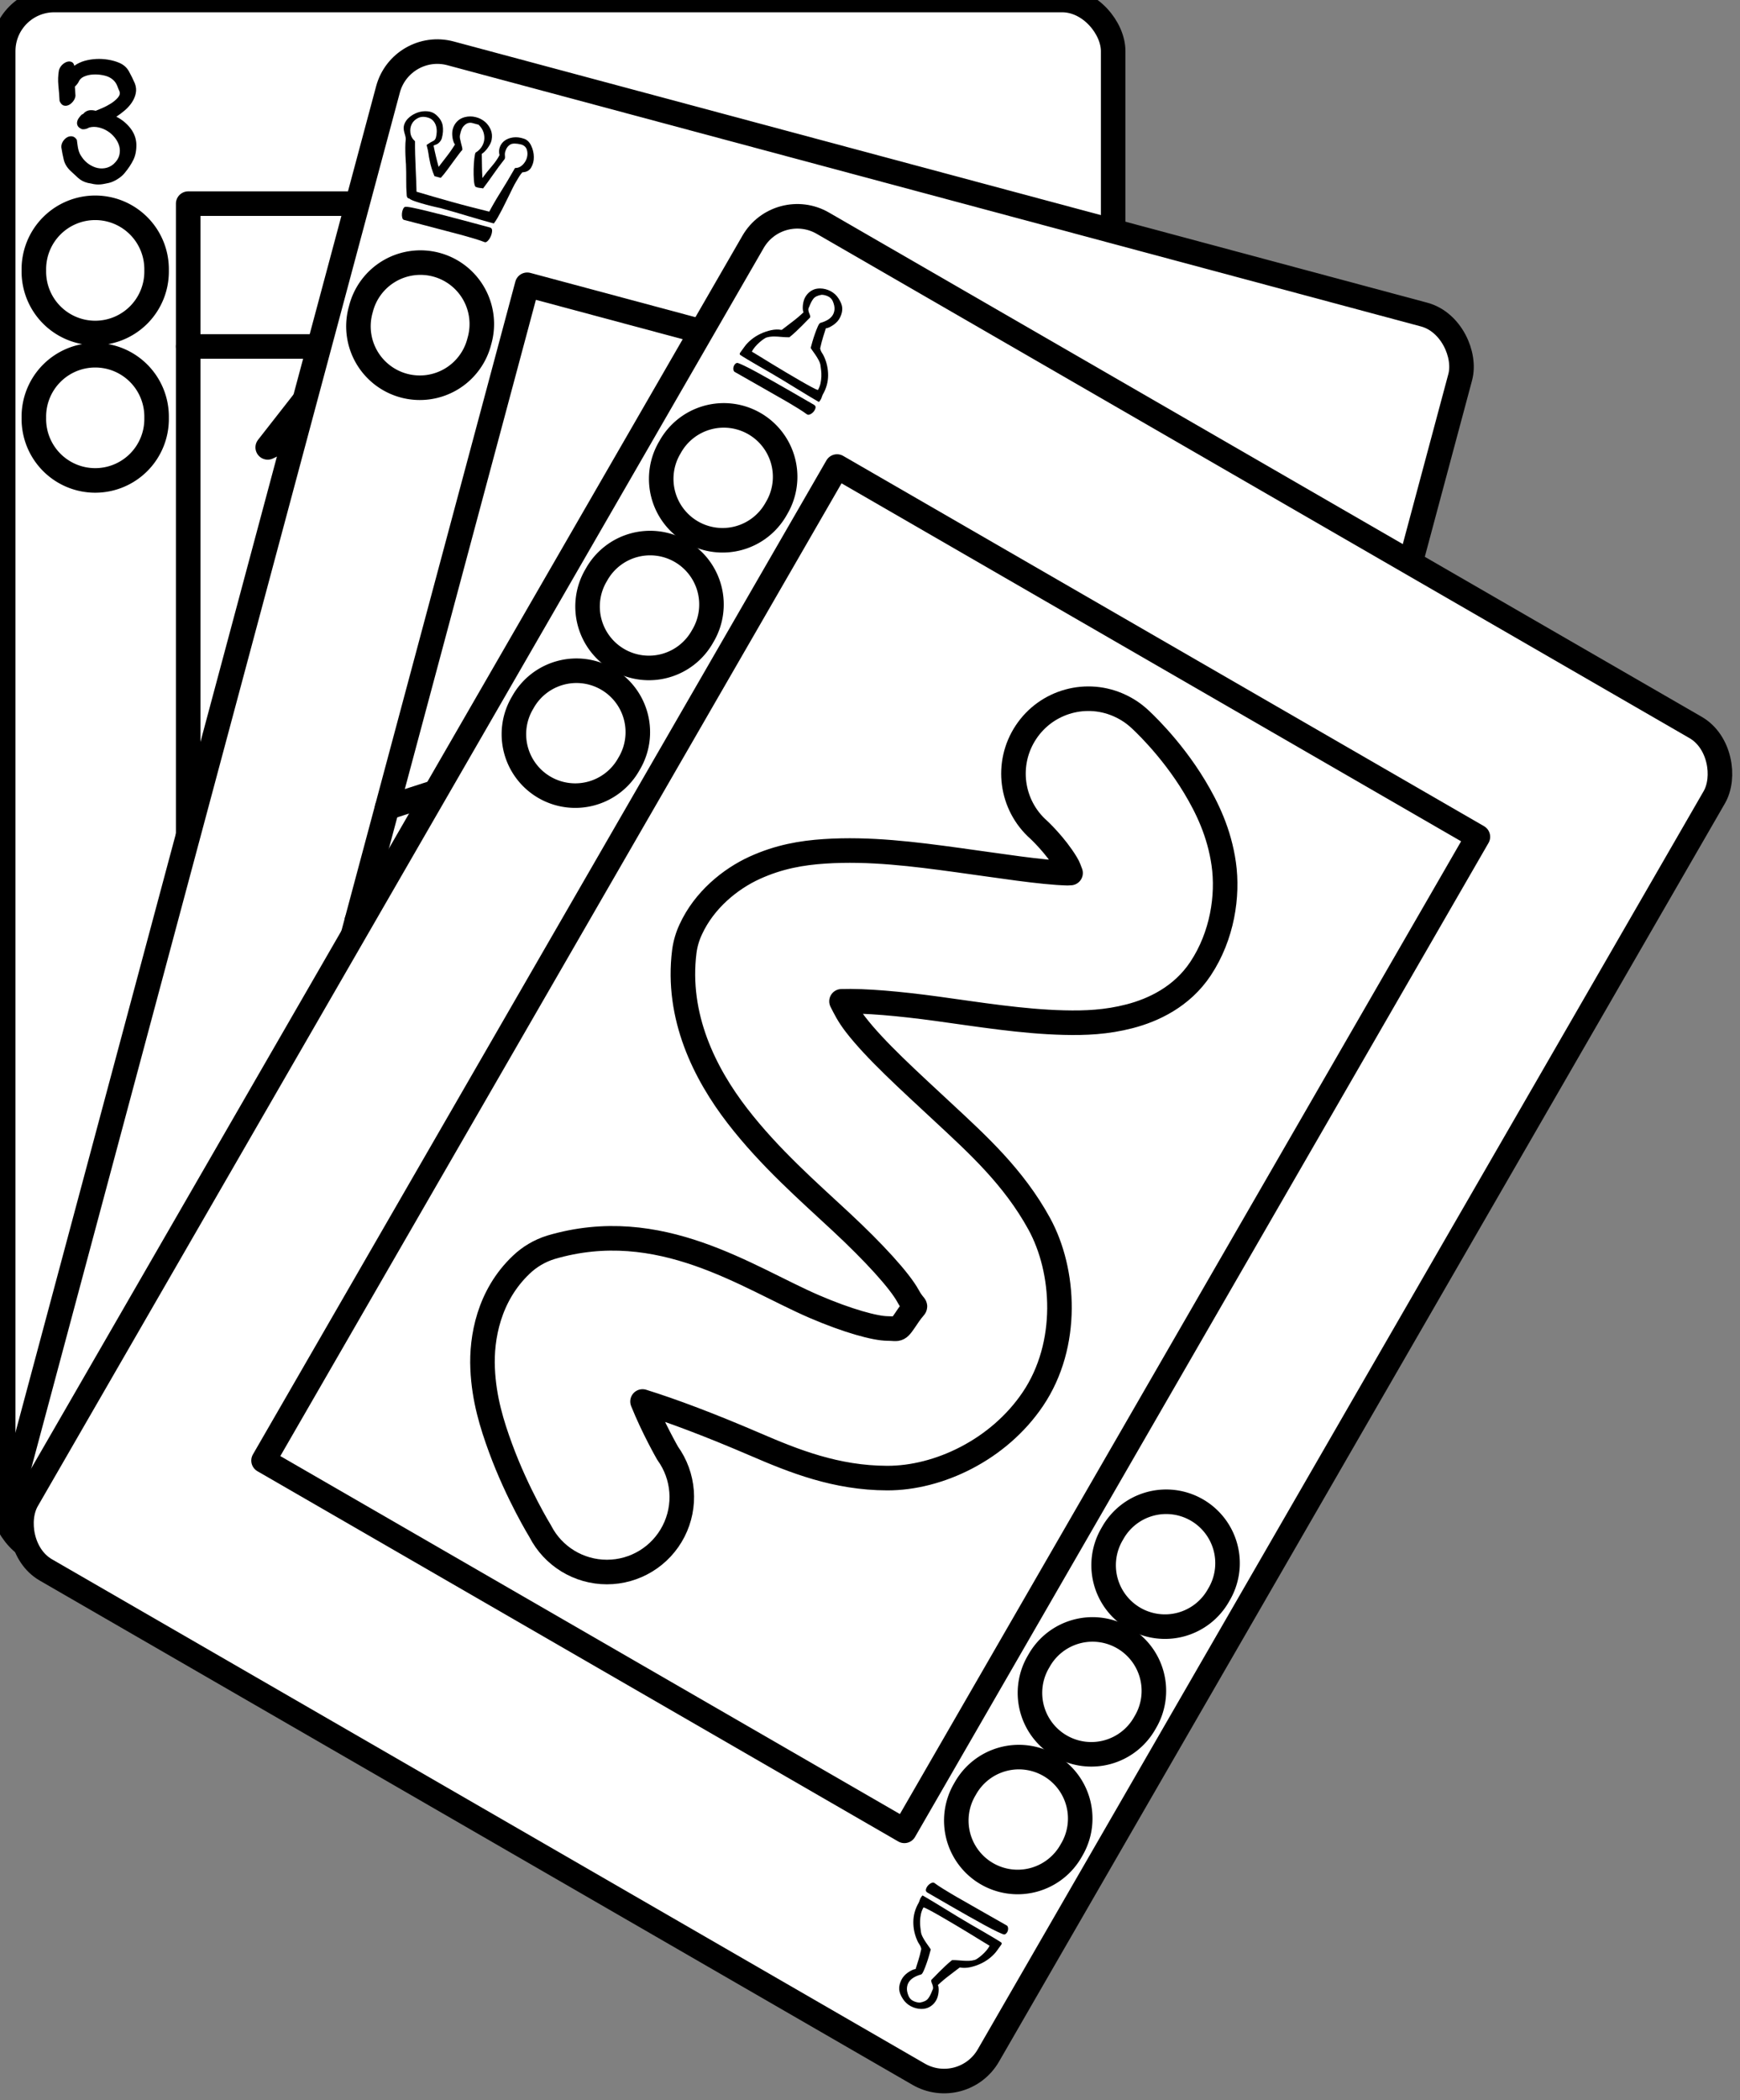 <?xml version="1.0" encoding="utf-8"?>
<svg viewBox="389.312 25.655 70.868 85.468" width="70.868" height="85.468" xmlns="http://www.w3.org/2000/svg">
  <rect x="389.312" y="25.655" width="70.868" height="85.468" fill="#808080" stroke="none"/>
  <g id="g3687" transform="matrix(1, 0, 0, 1, 174.554, -189.802)">
    <g transform="translate(-120,-120)" id="g3613">
      <rect ry="2.08" y="335.457" x="334.888" height="63.291" width="45.208" id="rect3615" style="fill:#ffffff;fill-opacity:1;fill-rule:nonzero;stroke:#000000;stroke-width:1;stroke-linecap:round;stroke-linejoin:round;stroke-miterlimit:4;stroke-dasharray:none;stroke-opacity:1" rx="2.08"/>
      <rect transform="scale(-1,-1)" style="fill:#ffffff;fill-opacity:0;fill-rule:nonzero;stroke:#000000;stroke-width:1;stroke-linecap:round;stroke-linejoin:round;stroke-miterlimit:4;stroke-dasharray:none;stroke-opacity:1" id="rect3617" width="30.139" height="46.715" x="-372.562" y="-390.46"/>
      <path style="fill:#ffffff;fill-opacity:0.331;stroke:#000000;stroke-width:1.071;stroke-linecap:round;stroke-linejoin:round;stroke-miterlimit:4;stroke-dasharray:none;stroke-opacity:1" id="path3619" d="M 36.875,453.88 A 2.679,2.679 0 1 1 31.518,453.88 A 2.679,2.679 0 1 1 36.875,453.88 z" transform="matrix(0.933,0,0,0.933,306.731,-71.008)"/>
      <path transform="matrix(0.933,0,0,0.933,306.731,-77.008)" d="M 36.875,453.88 A 2.679,2.679 0 1 1 31.518,453.88 A 2.679,2.679 0 1 1 36.875,453.88 z" id="path3621" style="fill:#ffffff;fill-opacity:0.331;stroke:#000000;stroke-width:1.071;stroke-linecap:round;stroke-linejoin:round;stroke-miterlimit:4;stroke-dasharray:none;stroke-opacity:1"/>
      <path d="M 342.423,372.415 L 348.162,367.951 L 348.162,381.165 L 351.823,376.254 C 351.823,376.254 349.915,384.418 352.18,385.094 C 354.445,385.769 356.198,379.469 356.198,379.469 L 359.859,384.022 C 361.446,381.726 363.361,380.306 365.662,379.915 C 366.096,382.124 365.866,384.664 368.073,385.986 L 372.562,383.576 M 372.562,351.165 L 367.626,355.719 C 368.052,352.917 368.372,350.24 367.626,348.844 C 366.023,350.368 364.361,351.363 362.984,354.915 C 362.777,349.854 358.238,346.84 356.466,354.736 C 354.663,353.191 353.242,351.188 352.626,348.219 C 352.227,350.459 352.079,352.826 352.626,355.54 C 350.754,355.813 349.013,356.869 347.379,358.57 C 348.236,356.114 349.242,353.905 350.808,352.63 C 349.61,351.251 347.531,352.807 345.662,353.665 L 348.876,349.558 L 342.423,349.558" style="fill:none;fill-rule:evenodd;stroke:#000000;stroke-width:1px;stroke-linecap:round;stroke-linejoin:round;stroke-opacity:1" id="path3623"/>
      <path transform="matrix(-0.933,0,0,-0.933,408.254,805.213)" d="M 36.875,453.88 A 2.679,2.679 0 1 1 31.518,453.88 A 2.679,2.679 0 1 1 36.875,453.88 z" id="path3625" style="fill:#ffffff;fill-opacity:0.331;stroke:#000000;stroke-width:1.071;stroke-linecap:round;stroke-linejoin:round;stroke-miterlimit:4;stroke-dasharray:none;stroke-opacity:1"/>
      <path style="fill:#ffffff;fill-opacity:0.331;stroke:#000000;stroke-width:1.071;stroke-linecap:round;stroke-linejoin:round;stroke-miterlimit:4;stroke-dasharray:none;stroke-opacity:1" id="path3627" d="M 36.875,453.88 A 2.679,2.679 0 1 1 31.518,453.88 A 2.679,2.679 0 1 1 36.875,453.88 z" transform="matrix(-0.933,0,0,-0.933,408.254,811.213)"/>
      <path style="font-size:8px;font-style:normal;font-variant:normal;font-weight:normal;font-stretch:normal;text-align:center;line-height:100%;writing-mode:lr-tb;text-anchor:middle;fill:#000000;fill-opacity:1;stroke:none;stroke-width:1px;stroke-linecap:butt;stroke-linejoin:miter;stroke-opacity:1;font-family:Fortune Widgets;-inkscape-font-specification:Fortune Widgets" d="M 337.16,338.31 C 337.187,338.225 337.231,338.153 337.292,338.094 C 337.354,338.035 337.418,337.995 337.484,337.974 C 337.551,337.953 337.614,337.954 337.672,337.978 C 337.731,338.002 337.768,338.054 337.784,338.134 C 337.912,338.043 338.052,337.977 338.204,337.934 C 338.356,337.891 338.514,337.866 338.676,337.858 C 338.839,337.85 339.002,337.859 339.164,337.886 C 339.327,337.913 339.478,337.955 339.616,338.014 C 339.792,338.089 339.924,338.206 340.012,338.366 C 340.1,338.526 340.179,338.686 340.248,338.846 C 340.302,338.985 340.315,339.119 340.288,339.25 C 340.262,339.381 340.21,339.505 340.132,339.622 C 340.055,339.739 339.959,339.847 339.844,339.946 C 339.729,340.045 339.613,340.131 339.496,340.206 C 339.725,340.323 339.916,340.479 340.068,340.674 C 340.22,340.869 340.302,341.086 340.312,341.326 C 340.317,341.571 340.277,341.782 340.192,341.958 C 340.107,342.134 339.987,342.315 339.832,342.502 C 339.758,342.593 339.66,342.675 339.54,342.75 C 339.42,342.825 339.304,342.875 339.192,342.902 C 339.096,342.923 339.016,342.939 338.952,342.95 C 338.888,342.961 338.824,342.966 338.76,342.966 C 338.702,342.966 338.64,342.961 338.576,342.95 C 338.512,342.939 338.432,342.923 338.336,342.902 C 338.182,342.865 338.051,342.798 337.944,342.702 C 337.838,342.606 337.731,342.507 337.624,342.406 C 337.486,342.273 337.396,342.125 337.356,341.962 C 337.316,341.799 337.283,341.63 337.256,341.454 C 337.251,341.374 337.271,341.297 337.316,341.222 C 337.362,341.147 337.418,341.09 337.484,341.05 C 337.551,341.01 337.622,340.995 337.696,341.006 C 337.771,341.017 337.835,341.065 337.888,341.15 C 337.899,341.23 337.908,341.301 337.916,341.362 C 337.924,341.423 337.935,341.482 337.948,341.538 C 337.962,341.594 337.98,341.649 338.004,341.702 C 338.028,341.755 338.064,341.814 338.112,341.878 C 338.176,341.969 338.254,342.047 338.344,342.114 C 338.435,342.181 338.534,342.233 338.64,342.27 C 338.768,342.313 338.898,342.323 339.028,342.302 C 339.159,342.281 339.278,342.225 339.384,342.134 C 339.507,342.022 339.584,341.903 339.616,341.778 C 339.648,341.653 339.648,341.53 339.616,341.41 C 339.584,341.29 339.526,341.175 339.44,341.066 C 339.355,340.957 339.255,340.866 339.14,340.794 C 339.026,340.722 338.903,340.671 338.772,340.642 C 338.642,340.613 338.515,340.614 338.392,340.646 C 338.301,340.699 338.213,340.723 338.128,340.718 C 338.117,340.718 338.109,340.717 338.104,340.714 C 338.099,340.711 338.094,340.71 338.088,340.71 C 338.013,340.678 337.961,340.639 337.932,340.594 C 337.903,340.549 337.891,340.498 337.896,340.442 C 337.902,340.386 337.922,340.331 337.956,340.278 C 337.991,340.225 338.032,340.174 338.08,340.126 C 338.091,340.121 338.102,340.115 338.112,340.11 C 338.123,340.105 338.134,340.099 338.144,340.094 L 338.216,340.022 C 338.285,339.974 338.356,339.947 338.428,339.942 C 338.5,339.937 338.576,339.945 338.656,339.966 C 338.709,339.945 338.796,339.909 338.916,339.858 C 339.036,339.807 339.154,339.746 339.268,339.674 C 339.383,339.602 339.479,339.522 339.556,339.434 C 339.633,339.346 339.656,339.259 339.624,339.174 C 339.592,339.105 339.567,339.043 339.548,338.99 C 339.53,338.937 339.507,338.889 339.48,338.846 C 339.454,338.803 339.422,338.763 339.384,338.726 C 339.347,338.689 339.296,338.651 339.232,338.614 C 339.158,338.571 339.056,338.538 338.928,338.514 C 338.8,338.49 338.671,338.482 338.54,338.49 C 338.41,338.498 338.29,338.526 338.18,338.574 C 338.071,338.622 337.998,338.694 337.96,338.79 C 337.923,338.859 337.872,338.923 337.808,338.982 C 337.814,339.046 337.818,339.11 337.82,339.174 C 337.823,339.238 337.827,339.299 337.832,339.358 C 337.822,339.438 337.79,339.513 337.736,339.582 C 337.683,339.651 337.622,339.702 337.552,339.734 C 337.483,339.766 337.415,339.771 337.348,339.75 C 337.282,339.729 337.227,339.667 337.184,339.566 C 337.174,339.363 337.158,339.154 337.136,338.938 C 337.115,338.722 337.123,338.513 337.16,338.31 L 337.16,338.31 z" id="text3629"/>
      <path transform="scale(-1,-1)" style="font-size:8px;font-style:normal;font-variant:normal;font-weight:normal;font-stretch:normal;text-align:center;line-height:100%;writing-mode:lr-tb;text-anchor:middle;fill:#000000;fill-opacity:1;stroke:none;stroke-width:1px;stroke-linecap:butt;stroke-linejoin:miter;stroke-opacity:1;font-family:Fortune Widgets;-inkscape-font-specification:Fortune Widgets" d="M -377.825,-395.895 C -377.798,-395.98 -377.754,-396.052 -377.693,-396.111 C -377.631,-396.169 -377.567,-396.209 -377.501,-396.231 C -377.434,-396.252 -377.371,-396.251 -377.313,-396.227 C -377.254,-396.203 -377.217,-396.151 -377.201,-396.071 C -377.073,-396.162 -376.933,-396.228 -376.781,-396.271 C -376.629,-396.313 -376.471,-396.339 -376.309,-396.347 C -376.146,-396.355 -375.983,-396.346 -375.821,-396.319 C -375.658,-396.292 -375.507,-396.25 -375.369,-396.191 C -375.193,-396.116 -375.061,-395.999 -374.973,-395.839 C -374.885,-395.679 -374.806,-395.519 -374.737,-395.359 C -374.683,-395.22 -374.67,-395.086 -374.697,-394.955 C -374.723,-394.824 -374.775,-394.7 -374.853,-394.583 C -374.93,-394.466 -375.026,-394.358 -375.141,-394.259 C -375.255,-394.16 -375.371,-394.074 -375.489,-393.999 C -375.26,-393.882 -375.069,-393.726 -374.917,-393.531 C -374.765,-393.336 -374.683,-393.119 -374.673,-392.879 C -374.667,-392.634 -374.707,-392.423 -374.793,-392.247 C -374.878,-392.071 -374.998,-391.89 -375.153,-391.703 C -375.227,-391.612 -375.325,-391.53 -375.445,-391.455 C -375.565,-391.38 -375.681,-391.33 -375.793,-391.303 C -375.889,-391.281 -375.969,-391.266 -376.033,-391.255 C -376.097,-391.244 -376.161,-391.239 -376.225,-391.239 C -376.283,-391.239 -376.345,-391.244 -376.409,-391.255 C -376.473,-391.266 -376.553,-391.281 -376.649,-391.303 C -376.803,-391.34 -376.934,-391.407 -377.041,-391.503 C -377.147,-391.599 -377.254,-391.698 -377.361,-391.799 C -377.499,-391.932 -377.589,-392.08 -377.629,-392.243 C -377.669,-392.406 -377.702,-392.575 -377.729,-392.751 C -377.734,-392.831 -377.714,-392.908 -377.669,-392.983 C -377.623,-393.058 -377.567,-393.115 -377.501,-393.155 C -377.434,-393.195 -377.363,-393.21 -377.289,-393.199 C -377.214,-393.188 -377.15,-393.14 -377.097,-393.055 C -377.086,-392.975 -377.077,-392.904 -377.069,-392.843 C -377.061,-392.781 -377.05,-392.723 -377.037,-392.667 C -377.023,-392.611 -377.005,-392.556 -376.981,-392.503 C -376.957,-392.45 -376.921,-392.391 -376.873,-392.327 C -376.809,-392.236 -376.731,-392.158 -376.641,-392.091 C -376.55,-392.024 -376.451,-391.972 -376.345,-391.935 C -376.217,-391.892 -376.087,-391.882 -375.957,-391.903 C -375.826,-391.924 -375.707,-391.98 -375.601,-392.071 C -375.478,-392.183 -375.401,-392.302 -375.369,-392.427 C -375.337,-392.552 -375.337,-392.675 -375.369,-392.795 C -375.401,-392.915 -375.459,-393.03 -375.545,-393.139 C -375.63,-393.248 -375.73,-393.339 -375.845,-393.411 C -375.959,-393.483 -376.082,-393.534 -376.213,-393.563 C -376.343,-393.592 -376.47,-393.591 -376.593,-393.559 C -376.683,-393.506 -376.771,-393.482 -376.857,-393.487 C -376.867,-393.487 -376.876,-393.488 -376.881,-393.491 C -376.886,-393.494 -376.891,-393.495 -376.897,-393.495 C -376.971,-393.527 -377.024,-393.565 -377.053,-393.611 C -377.082,-393.656 -377.094,-393.707 -377.089,-393.763 C -377.083,-393.819 -377.063,-393.873 -377.029,-393.927 C -376.994,-393.98 -376.953,-394.031 -376.905,-394.079 C -376.894,-394.084 -376.883,-394.09 -376.873,-394.095 C -376.862,-394.1 -376.851,-394.106 -376.841,-394.111 L -376.769,-394.183 C -376.7,-394.231 -376.629,-394.258 -376.557,-394.263 C -376.485,-394.268 -376.409,-394.26 -376.329,-394.239 C -376.275,-394.26 -376.189,-394.296 -376.069,-394.347 C -375.949,-394.398 -375.831,-394.459 -375.717,-394.531 C -375.602,-394.603 -375.506,-394.683 -375.429,-394.771 C -375.351,-394.859 -375.329,-394.946 -375.361,-395.031 C -375.393,-395.1 -375.418,-395.162 -375.437,-395.215 C -375.455,-395.268 -375.478,-395.316 -375.505,-395.359 C -375.531,-395.402 -375.563,-395.442 -375.601,-395.479 C -375.638,-395.516 -375.689,-395.554 -375.753,-395.591 C -375.827,-395.634 -375.929,-395.667 -376.057,-395.691 C -376.185,-395.715 -376.314,-395.723 -376.445,-395.715 C -376.575,-395.707 -376.695,-395.679 -376.805,-395.631 C -376.914,-395.583 -376.987,-395.511 -377.025,-395.415 C -377.062,-395.346 -377.113,-395.282 -377.177,-395.223 C -377.171,-395.159 -377.167,-395.095 -377.165,-395.031 C -377.162,-394.967 -377.158,-394.906 -377.153,-394.847 C -377.163,-394.767 -377.195,-394.692 -377.249,-394.623 C -377.302,-394.554 -377.363,-394.503 -377.433,-394.471 C -377.502,-394.439 -377.57,-394.434 -377.637,-394.455 C -377.703,-394.476 -377.758,-394.538 -377.801,-394.639 C -377.811,-394.842 -377.827,-395.051 -377.849,-395.267 C -377.87,-395.483 -377.862,-395.692 -377.825,-395.895 L -377.825,-395.895 z" id="text3633"/>
    </g>
    <g transform="matrix(0.966,0.259,-0.259,0.966,52.44,-178.158)" id="g3637">
      <rect style="fill:#ffffff;fill-opacity:1;fill-rule:nonzero;stroke:#000000;stroke-width:1;stroke-linecap:round;stroke-linejoin:round;stroke-miterlimit:4;stroke-dasharray:none;stroke-opacity:1" id="rect3639" width="45.208" height="63.291" x="274.888" y="335.457" ry="2.08" rx="2.08"/>
      <rect y="-390.46" x="-312.562" height="46.715" width="30.139" id="rect3641" style="fill:#ffffff;fill-opacity:0;fill-rule:nonzero;stroke:#000000;stroke-width:1;stroke-linecap:round;stroke-linejoin:round;stroke-miterlimit:4;stroke-dasharray:none;stroke-opacity:1" transform="scale(-1,-1)"/>
      <path style="fill:#ffffff;fill-opacity:0.331;stroke:#000000;stroke-width:1.071;stroke-linecap:round;stroke-linejoin:round;stroke-miterlimit:4;stroke-dasharray:none;stroke-opacity:1" id="path3643" d="M 36.875,453.88 A 2.679,2.679 0 1 1 31.518,453.88 A 2.679,2.679 0 1 1 36.875,453.88 z" transform="matrix(0.933,0,0,0.933,246.731,-77.008)"/>
      <path style="font-size:8px;font-style:normal;font-variant:normal;font-weight:normal;font-stretch:normal;text-align:center;line-height:100%;writing-mode:lr-tb;text-anchor:middle;fill:#000000;fill-opacity:1;stroke:none;stroke-width:1px;stroke-linecap:butt;stroke-linejoin:miter;stroke-opacity:1;font-family:Fortune Widgets;-inkscape-font-specification:Fortune Widgets" d="M 277.696,340.046 C 277.749,339.913 277.816,339.753 277.896,339.566 C 277.976,339.379 278.045,339.187 278.104,338.99 C 278.077,338.974 278.054,338.953 278.036,338.926 C 278.017,338.899 278.002,338.878 277.992,338.862 C 277.938,338.771 277.9,338.678 277.876,338.582 C 277.852,338.486 277.848,338.39 277.864,338.294 C 277.88,338.198 277.914,338.109 277.968,338.026 C 278.021,337.943 278.099,337.873 278.2,337.814 C 278.333,337.739 278.476,337.701 278.628,337.698 C 278.78,337.695 278.922,337.726 279.056,337.79 C 279.173,337.849 279.273,337.931 279.356,338.038 C 279.438,338.145 279.485,338.273 279.496,338.422 C 279.501,338.486 279.496,338.55 279.48,338.614 C 279.464,338.678 279.444,338.741 279.42,338.802 C 279.396,338.863 279.369,338.918 279.34,338.966 C 279.311,339.014 279.283,339.051 279.256,339.078 C 279.304,339.254 279.352,339.423 279.4,339.586 C 279.448,339.749 279.493,339.894 279.536,340.022 C 279.605,339.841 279.685,339.657 279.776,339.47 C 279.867,339.283 279.931,339.107 279.968,338.942 C 279.909,338.835 279.885,338.726 279.896,338.614 C 279.907,338.502 279.948,338.402 280.02,338.314 C 280.092,338.226 280.19,338.155 280.316,338.102 C 280.441,338.049 280.587,338.027 280.752,338.038 C 280.885,338.043 281.005,338.109 281.112,338.234 C 281.218,338.359 281.293,338.498 281.336,338.65 C 281.379,338.802 281.381,338.949 281.344,339.09 C 281.307,339.231 281.208,339.326 281.048,339.374 C 281.016,339.433 280.989,339.498 280.968,339.57 C 280.946,339.642 280.928,339.707 280.912,339.766 C 280.88,339.873 280.853,339.982 280.832,340.094 C 280.81,340.206 280.789,340.315 280.768,340.422 C 280.752,340.497 280.733,340.59 280.712,340.702 C 280.69,340.814 280.666,340.931 280.64,341.054 C 280.613,341.177 280.585,341.294 280.556,341.406 C 280.526,341.518 280.496,341.611 280.464,341.686 C 280.443,341.686 280.381,341.686 280.28,341.686 C 280.178,341.686 280.069,341.685 279.952,341.682 C 279.835,341.679 279.724,341.677 279.62,341.674 C 279.516,341.671 279.451,341.67 279.424,341.67 C 279.221,341.665 279.019,341.659 278.816,341.654 C 278.613,341.649 278.41,341.646 278.208,341.646 C 278.208,341.646 278.148,341.649 278.028,341.654 C 277.908,341.659 277.771,341.662 277.616,341.662 C 277.466,341.662 277.319,341.658 277.172,341.65 C 277.025,341.642 276.925,341.625 276.872,341.598 C 276.813,341.609 276.77,341.579 276.744,341.51 C 276.669,341.297 276.608,341.095 276.56,340.906 C 276.512,340.717 276.453,340.51 276.384,340.286 C 276.378,340.275 276.365,340.238 276.344,340.174 C 276.322,340.11 276.297,340.031 276.268,339.938 C 276.239,339.845 276.209,339.742 276.18,339.63 C 276.15,339.518 276.128,339.411 276.112,339.31 C 276.101,339.262 276.082,339.217 276.056,339.174 C 276.029,339.131 276.004,339.089 275.98,339.046 C 275.956,339.003 275.936,338.959 275.92,338.914 C 275.904,338.869 275.896,338.817 275.896,338.758 C 275.901,338.635 275.942,338.518 276.02,338.406 C 276.097,338.294 276.192,338.201 276.304,338.126 C 276.416,338.051 276.539,338.002 276.672,337.978 C 276.805,337.954 276.928,337.969 277.04,338.022 C 277.227,338.113 277.353,338.231 277.42,338.378 C 277.486,338.525 277.52,338.691 277.52,338.878 C 277.52,338.937 277.505,338.995 277.476,339.054 C 277.447,339.113 277.411,339.158 277.368,339.19 C 277.352,339.201 277.334,339.213 277.316,339.226 C 277.297,339.239 277.283,339.251 277.272,339.262 C 277.346,339.411 277.417,339.547 277.484,339.67 C 277.55,339.793 277.621,339.918 277.696,340.046 L 277.696,340.046 z M 278.6,337.966 C 278.52,337.961 278.45,337.977 278.392,338.014 C 278.338,338.046 278.29,338.102 278.248,338.182 C 278.205,338.262 278.189,338.385 278.2,338.55 C 278.2,338.603 278.213,338.657 278.24,338.71 C 278.266,338.763 278.295,338.817 278.324,338.87 C 278.353,338.923 278.381,338.973 278.408,339.018 C 278.434,339.063 278.448,339.102 278.448,339.134 C 278.432,339.155 278.404,339.215 278.364,339.314 C 278.324,339.413 278.278,339.527 278.228,339.658 C 278.177,339.789 278.124,339.926 278.068,340.07 C 278.012,340.214 277.955,340.342 277.896,340.454 L 277.632,340.454 C 277.563,340.369 277.496,340.274 277.432,340.17 C 277.368,340.066 277.322,339.985 277.296,339.926 C 277.237,339.814 277.19,339.715 277.156,339.63 C 277.121,339.545 277.066,339.438 276.992,339.31 C 277.082,339.203 277.153,339.13 277.204,339.09 C 277.254,339.05 277.28,338.993 277.28,338.918 C 277.28,338.843 277.271,338.766 277.252,338.686 C 277.233,338.606 277.204,338.533 277.164,338.466 C 277.124,338.399 277.072,338.343 277.008,338.298 C 276.944,338.253 276.869,338.227 276.784,338.222 C 276.613,338.211 276.477,338.25 276.376,338.338 C 276.275,338.426 276.212,338.529 276.188,338.646 C 276.164,338.763 276.177,338.883 276.228,339.006 C 276.278,339.129 276.368,339.222 276.496,339.286 C 276.539,339.451 276.588,339.627 276.644,339.814 C 276.7,340.001 276.756,340.182 276.812,340.358 C 276.868,340.534 276.92,340.699 276.968,340.854 C 277.016,341.009 277.056,341.142 277.088,341.254 C 277.291,341.259 277.52,341.265 277.776,341.27 C 278.032,341.275 278.299,341.279 278.576,341.282 C 278.853,341.285 279.128,341.285 279.4,341.282 C 279.672,341.279 279.925,341.275 280.16,341.27 C 280.192,341.131 280.226,340.993 280.264,340.854 C 280.301,340.715 280.344,340.567 280.392,340.41 C 280.44,340.253 280.491,340.082 280.544,339.898 C 280.597,339.714 280.653,339.51 280.712,339.286 C 280.829,339.254 280.918,339.185 280.98,339.078 C 281.041,338.971 281.072,338.862 281.072,338.75 C 281.072,338.633 281.042,338.529 280.984,338.438 C 280.925,338.347 280.834,338.299 280.712,338.294 C 280.499,338.299 280.356,338.337 280.284,338.406 C 280.212,338.475 280.171,338.569 280.16,338.686 C 280.149,338.761 280.157,338.833 280.184,338.902 C 280.211,338.971 280.219,339.019 280.208,339.046 C 280.107,339.281 280.013,339.517 279.928,339.754 C 279.843,339.991 279.757,340.214 279.672,340.422 C 279.645,340.422 279.601,340.427 279.54,340.438 C 279.478,340.449 279.416,340.449 279.352,340.438 C 279.309,340.401 279.265,340.317 279.22,340.186 C 279.175,340.055 279.133,339.914 279.096,339.762 C 279.058,339.61 279.031,339.469 279.012,339.338 C 278.993,339.207 278.989,339.126 279,339.094 C 279.074,339.019 279.131,338.931 279.168,338.83 C 279.205,338.729 279.219,338.626 279.208,338.522 C 279.197,338.418 279.161,338.317 279.1,338.218 C 279.039,338.119 278.946,338.035 278.824,337.966 L 278.6,337.966 z M 276.792,341.974 C 276.824,341.953 276.923,341.937 277.088,341.926 C 277.253,341.916 277.453,341.908 277.688,341.902 C 277.922,341.897 278.177,341.893 278.452,341.89 C 278.726,341.887 278.989,341.886 279.24,341.886 C 279.49,341.886 279.717,341.886 279.92,341.886 C 280.123,341.886 280.267,341.886 280.352,341.886 C 280.416,341.886 280.456,341.921 280.472,341.99 C 280.488,342.059 280.491,342.134 280.48,342.214 C 280.469,342.294 280.447,342.366 280.412,342.43 C 280.377,342.494 280.339,342.523 280.296,342.518 C 280.243,342.513 280.185,342.507 280.124,342.502 C 280.062,342.497 279.982,342.493 279.884,342.49 C 279.785,342.487 279.659,342.485 279.504,342.482 C 279.349,342.479 279.154,342.479 278.92,342.482 C 278.685,342.485 278.4,342.486 278.064,342.486 C 277.733,342.486 277.339,342.489 276.88,342.494 C 276.848,342.489 276.82,342.463 276.796,342.418 C 276.772,342.373 276.754,342.321 276.744,342.262 C 276.733,342.203 276.732,342.146 276.74,342.09 C 276.748,342.034 276.765,341.995 276.792,341.974 L 276.792,341.974 z" id="text3645"/>
      <path transform="matrix(-0.933,0,0,-0.933,348.254,811.213)" d="M 36.875,453.88 A 2.679,2.679 0 1 1 31.518,453.88 A 2.679,2.679 0 1 1 36.875,453.88 z" id="path3649" style="fill:#ffffff;fill-opacity:0.331;stroke:#000000;stroke-width:1.071;stroke-linecap:round;stroke-linejoin:round;stroke-miterlimit:4;stroke-dasharray:none;stroke-opacity:1"/>
      <path d="M 282.423,365.777 L 290.954,360.255 L 290.792,351.31 L 301.297,349.471 L 302.259,357.978 L 312.562,363.659 M 293.699,363.995 L 300.321,361.881 L 299.191,352.936 C 299.191,352.936 293.861,354.4 293.861,354.4 C 293.861,354.4 293.538,363.995 293.699,363.995 z" style="fill:none;fill-rule:evenodd;stroke:#000000;stroke-width:1px;stroke-linecap:round;stroke-linejoin:round;stroke-opacity:1" id="path3651"/>
      <path id="path3653" style="fill:none;fill-rule:evenodd;stroke:#000000;stroke-width:1px;stroke-linecap:round;stroke-linejoin:round;stroke-opacity:1" d="M 312.562,368.428 L 304.031,373.95 L 304.193,382.895 L 293.688,384.734 L 292.726,376.227 L 282.423,370.546 M 301.286,370.21 L 294.664,372.324 L 295.794,381.269 C 295.794,381.269 301.124,379.805 301.124,379.805 C 301.124,379.805 301.447,370.21 301.286,370.21 z"/>
      <path transform="scale(-1,-1)" style="font-size:8px;font-style:normal;font-variant:normal;font-weight:normal;font-stretch:normal;text-align:center;line-height:100%;writing-mode:lr-tb;text-anchor:middle;fill:#000000;fill-opacity:1;stroke:none;stroke-width:1px;stroke-linecap:butt;stroke-linejoin:miter;stroke-opacity:1;font-family:Fortune Widgets;-inkscape-font-specification:Fortune Widgets" d="M -317.289,-394.159 C -317.236,-394.292 -317.169,-394.452 -317.089,-394.639 C -317.009,-394.825 -316.94,-395.017 -316.881,-395.215 C -316.908,-395.231 -316.931,-395.252 -316.949,-395.279 C -316.968,-395.306 -316.982,-395.327 -316.993,-395.343 C -317.046,-395.434 -317.085,-395.527 -317.109,-395.623 C -317.133,-395.719 -317.137,-395.815 -317.121,-395.911 C -317.105,-396.007 -317.071,-396.096 -317.017,-396.179 C -316.964,-396.261 -316.886,-396.332 -316.785,-396.391 C -316.652,-396.466 -316.509,-396.504 -316.357,-396.507 C -316.205,-396.509 -316.062,-396.479 -315.929,-396.415 C -315.812,-396.356 -315.712,-396.274 -315.629,-396.167 C -315.547,-396.06 -315.5,-395.932 -315.489,-395.783 C -315.484,-395.719 -315.489,-395.655 -315.505,-395.591 C -315.521,-395.527 -315.541,-395.464 -315.565,-395.403 C -315.589,-395.342 -315.616,-395.287 -315.645,-395.239 C -315.674,-395.191 -315.702,-395.153 -315.729,-395.127 C -315.681,-394.951 -315.633,-394.782 -315.585,-394.619 C -315.537,-394.456 -315.492,-394.311 -315.449,-394.183 C -315.38,-394.364 -315.3,-394.548 -315.209,-394.735 C -315.118,-394.922 -315.054,-395.098 -315.017,-395.263 C -315.076,-395.37 -315.1,-395.479 -315.089,-395.591 C -315.078,-395.703 -315.037,-395.803 -314.965,-395.891 C -314.893,-395.979 -314.795,-396.049 -314.669,-396.103 C -314.544,-396.156 -314.398,-396.178 -314.233,-396.167 C -314.1,-396.161 -313.98,-396.096 -313.873,-395.971 C -313.767,-395.845 -313.692,-395.707 -313.649,-395.555 C -313.606,-395.403 -313.604,-395.256 -313.641,-395.115 C -313.678,-394.974 -313.777,-394.879 -313.937,-394.831 C -313.969,-394.772 -313.996,-394.707 -314.017,-394.635 C -314.038,-394.563 -314.057,-394.498 -314.073,-394.439 C -314.105,-394.332 -314.132,-394.223 -314.153,-394.111 C -314.174,-393.999 -314.196,-393.89 -314.217,-393.783 C -314.233,-393.708 -314.252,-393.615 -314.273,-393.503 C -314.295,-393.391 -314.319,-393.273 -314.345,-393.151 C -314.372,-393.028 -314.4,-392.911 -314.429,-392.799 C -314.459,-392.687 -314.489,-392.594 -314.521,-392.519 C -314.542,-392.519 -314.604,-392.519 -314.705,-392.519 C -314.807,-392.519 -314.916,-392.52 -315.033,-392.523 C -315.15,-392.526 -315.261,-392.528 -315.365,-392.531 C -315.469,-392.534 -315.534,-392.535 -315.561,-392.535 C -315.764,-392.54 -315.966,-392.546 -316.169,-392.551 C -316.372,-392.556 -316.575,-392.559 -316.777,-392.559 C -316.777,-392.559 -316.837,-392.556 -316.957,-392.551 C -317.077,-392.546 -317.214,-392.543 -317.369,-392.543 C -317.518,-392.543 -317.666,-392.547 -317.813,-392.555 C -317.96,-392.563 -318.06,-392.58 -318.113,-392.607 C -318.172,-392.596 -318.214,-392.626 -318.241,-392.695 C -318.316,-392.908 -318.377,-393.11 -318.425,-393.299 C -318.473,-393.488 -318.532,-393.695 -318.601,-393.919 C -318.607,-393.93 -318.62,-393.967 -318.641,-394.031 C -318.663,-394.095 -318.688,-394.173 -318.717,-394.267 C -318.746,-394.36 -318.776,-394.463 -318.805,-394.575 C -318.834,-394.687 -318.857,-394.794 -318.873,-394.895 C -318.884,-394.943 -318.903,-394.988 -318.929,-395.031 C -318.956,-395.073 -318.981,-395.116 -319.005,-395.159 C -319.029,-395.202 -319.049,-395.246 -319.065,-395.291 C -319.081,-395.336 -319.089,-395.388 -319.089,-395.447 C -319.084,-395.57 -319.042,-395.687 -318.965,-395.799 C -318.888,-395.911 -318.793,-396.004 -318.681,-396.079 C -318.569,-396.154 -318.446,-396.203 -318.313,-396.227 C -318.18,-396.251 -318.057,-396.236 -317.945,-396.183 C -317.758,-396.092 -317.632,-395.974 -317.565,-395.827 C -317.498,-395.68 -317.465,-395.514 -317.465,-395.327 C -317.465,-395.268 -317.48,-395.21 -317.509,-395.151 C -317.538,-395.092 -317.574,-395.047 -317.617,-395.015 C -317.633,-395.004 -317.65,-394.992 -317.669,-394.979 C -317.688,-394.966 -317.702,-394.954 -317.713,-394.943 C -317.638,-394.794 -317.568,-394.658 -317.501,-394.535 C -317.435,-394.412 -317.364,-394.287 -317.289,-394.159 L -317.289,-394.159 z M -316.385,-396.239 C -316.465,-396.244 -316.534,-396.228 -316.593,-396.191 C -316.646,-396.159 -316.694,-396.103 -316.737,-396.023 C -316.78,-395.943 -316.796,-395.82 -316.785,-395.655 C -316.785,-395.601 -316.772,-395.548 -316.745,-395.495 C -316.718,-395.442 -316.69,-395.388 -316.661,-395.335 C -316.632,-395.282 -316.604,-395.232 -316.577,-395.187 C -316.55,-395.142 -316.537,-395.103 -316.537,-395.071 C -316.553,-395.05 -316.581,-394.99 -316.621,-394.891 C -316.661,-394.792 -316.707,-394.678 -316.757,-394.547 C -316.808,-394.416 -316.861,-394.279 -316.917,-394.135 C -316.973,-393.991 -317.03,-393.863 -317.089,-393.751 L -317.353,-393.751 C -317.422,-393.836 -317.489,-393.931 -317.553,-394.035 C -317.617,-394.139 -317.663,-394.22 -317.689,-394.279 C -317.748,-394.391 -317.795,-394.49 -317.829,-394.575 C -317.864,-394.66 -317.919,-394.767 -317.993,-394.895 C -317.903,-395.001 -317.832,-395.075 -317.781,-395.115 C -317.73,-395.155 -317.705,-395.212 -317.705,-395.287 C -317.705,-395.361 -317.714,-395.439 -317.733,-395.519 C -317.752,-395.599 -317.781,-395.672 -317.821,-395.739 C -317.861,-395.806 -317.913,-395.862 -317.977,-395.907 C -318.041,-395.952 -318.116,-395.978 -318.201,-395.983 C -318.372,-395.994 -318.508,-395.955 -318.609,-395.867 C -318.71,-395.779 -318.773,-395.676 -318.797,-395.559 C -318.821,-395.442 -318.808,-395.322 -318.757,-395.199 C -318.707,-395.076 -318.617,-394.983 -318.489,-394.919 C -318.446,-394.754 -318.397,-394.578 -318.341,-394.391 C -318.285,-394.204 -318.229,-394.023 -318.173,-393.847 C -318.117,-393.671 -318.065,-393.506 -318.017,-393.351 C -317.969,-393.196 -317.929,-393.063 -317.897,-392.951 C -317.694,-392.946 -317.465,-392.94 -317.209,-392.935 C -316.953,-392.93 -316.686,-392.926 -316.409,-392.923 C -316.132,-392.92 -315.857,-392.92 -315.585,-392.923 C -315.313,-392.926 -315.06,-392.93 -314.825,-392.935 C -314.793,-393.074 -314.758,-393.212 -314.721,-393.351 C -314.684,-393.49 -314.641,-393.638 -314.593,-393.795 C -314.545,-393.952 -314.494,-394.123 -314.441,-394.307 C -314.388,-394.491 -314.332,-394.695 -314.273,-394.919 C -314.156,-394.951 -314.067,-395.02 -314.005,-395.127 C -313.944,-395.234 -313.913,-395.343 -313.913,-395.455 C -313.913,-395.572 -313.942,-395.676 -314.001,-395.767 C -314.06,-395.858 -314.15,-395.906 -314.273,-395.911 C -314.486,-395.906 -314.629,-395.868 -314.701,-395.799 C -314.773,-395.73 -314.814,-395.636 -314.825,-395.519 C -314.836,-395.444 -314.828,-395.372 -314.801,-395.303 C -314.774,-395.233 -314.766,-395.185 -314.777,-395.159 C -314.878,-394.924 -314.972,-394.688 -315.057,-394.451 C -315.142,-394.214 -315.228,-393.991 -315.313,-393.783 C -315.34,-393.783 -315.384,-393.777 -315.445,-393.767 C -315.506,-393.756 -315.569,-393.756 -315.633,-393.767 C -315.676,-393.804 -315.72,-393.888 -315.765,-394.019 C -315.81,-394.15 -315.852,-394.291 -315.889,-394.443 C -315.926,-394.595 -315.954,-394.736 -315.973,-394.867 C -315.992,-394.998 -315.996,-395.079 -315.985,-395.111 C -315.91,-395.186 -315.854,-395.274 -315.817,-395.375 C -315.78,-395.476 -315.766,-395.579 -315.777,-395.683 C -315.788,-395.787 -315.824,-395.888 -315.885,-395.987 C -315.946,-396.086 -316.038,-396.17 -316.161,-396.239 L -316.385,-396.239 z M -318.193,-392.231 C -318.161,-392.252 -318.062,-392.268 -317.897,-392.279 C -317.732,-392.289 -317.532,-392.297 -317.297,-392.303 C -317.062,-392.308 -316.808,-392.312 -316.533,-392.315 C -316.258,-392.318 -315.996,-392.319 -315.745,-392.319 C -315.495,-392.319 -315.268,-392.319 -315.065,-392.319 C -314.862,-392.319 -314.718,-392.319 -314.633,-392.319 C -314.569,-392.319 -314.529,-392.284 -314.513,-392.215 C -314.497,-392.146 -314.494,-392.071 -314.505,-391.991 C -314.516,-391.911 -314.538,-391.839 -314.573,-391.775 C -314.608,-391.711 -314.646,-391.681 -314.689,-391.687 C -314.742,-391.692 -314.8,-391.698 -314.861,-391.703 C -314.923,-391.708 -315.003,-391.712 -315.101,-391.715 C -315.2,-391.717 -315.326,-391.72 -315.481,-391.723 C -315.636,-391.726 -315.831,-391.726 -316.065,-391.723 C -316.3,-391.72 -316.585,-391.719 -316.921,-391.719 C -317.252,-391.719 -317.646,-391.716 -318.105,-391.711 C -318.137,-391.716 -318.165,-391.742 -318.189,-391.787 C -318.213,-391.832 -318.23,-391.884 -318.241,-391.943 C -318.252,-392.002 -318.253,-392.059 -318.245,-392.115 C -318.237,-392.171 -318.22,-392.209 -318.193,-392.231 L -318.193,-392.231 z" id="text3655"/>
    </g>
    <g transform="matrix(0.866,0.5,-0.5,0.866,228.104,-174.45)" id="g3659">
      <rect style="fill:#ffffff;fill-opacity:1;fill-rule:nonzero;stroke:#000000;stroke-width:1;stroke-linecap:round;stroke-linejoin:round;stroke-miterlimit:4;stroke-dasharray:none;stroke-opacity:1" id="rect3661" width="45.208" height="63.291" x="214.888" y="335.457" ry="2.08" rx="2.08"/>
      <rect y="-390.46" x="-252.562" height="46.715" width="30.139" id="rect3663" style="fill:#ffffff;fill-opacity:0;fill-rule:nonzero;stroke:#000000;stroke-width:1;stroke-linecap:round;stroke-linejoin:round;stroke-miterlimit:4;stroke-dasharray:none;stroke-opacity:1" transform="scale(-1,-1)"/>
      <path style="fill:#ffffff;fill-opacity:0.331;stroke:#000000;stroke-width:1.071;stroke-linecap:round;stroke-linejoin:round;stroke-miterlimit:4;stroke-dasharray:none;stroke-opacity:1" id="path3665" d="M 36.875,453.88 A 2.679,2.679 0 1 1 31.518,453.88 A 2.679,2.679 0 1 1 36.875,453.88 z" transform="matrix(0.933,0,0,0.933,186.731,-65.008)"/>
      <path transform="matrix(0.933,0,0,0.933,186.731,-71.008)" d="M 36.875,453.88 A 2.679,2.679 0 1 1 31.518,453.88 A 2.679,2.679 0 1 1 36.875,453.88 z" id="path3667" style="fill:#ffffff;fill-opacity:0.331;stroke:#000000;stroke-width:1.071;stroke-linecap:round;stroke-linejoin:round;stroke-miterlimit:4;stroke-dasharray:none;stroke-opacity:1"/>
      <path style="fill:#ffffff;fill-opacity:0.331;stroke:#000000;stroke-width:1.071;stroke-linecap:round;stroke-linejoin:round;stroke-miterlimit:4;stroke-dasharray:none;stroke-opacity:1" id="path3669" d="M 36.875,453.88 A 2.679,2.679 0 1 1 31.518,453.88 A 2.679,2.679 0 1 1 36.875,453.88 z" transform="matrix(0.933,0,0,0.933,186.731,-77.008)"/>
      <path transform="matrix(-0.933,0,0,-0.933,288.254,799.213)" d="M 36.875,453.88 A 2.679,2.679 0 1 1 31.518,453.88 A 2.679,2.679 0 1 1 36.875,453.88 z" id="path3671" style="fill:#ffffff;fill-opacity:0.331;stroke:#000000;stroke-width:1.071;stroke-linecap:round;stroke-linejoin:round;stroke-miterlimit:4;stroke-dasharray:none;stroke-opacity:1"/>
      <path style="fill:#ffffff;fill-opacity:0.331;stroke:#000000;stroke-width:1.071;stroke-linecap:round;stroke-linejoin:round;stroke-miterlimit:4;stroke-dasharray:none;stroke-opacity:1" id="path3673" d="M 36.875,453.88 A 2.679,2.679 0 1 1 31.518,453.88 A 2.679,2.679 0 1 1 36.875,453.88 z" transform="matrix(-0.933,0,0,-0.933,288.254,805.213)"/>
      <path transform="matrix(-0.933,0,0,-0.933,288.254,811.213)" d="M 36.875,453.88 A 2.679,2.679 0 1 1 31.518,453.88 A 2.679,2.679 0 1 1 36.875,453.88 z" id="path3675" style="fill:#ffffff;fill-opacity:0.331;stroke:#000000;stroke-width:1.071;stroke-linecap:round;stroke-linejoin:round;stroke-miterlimit:4;stroke-dasharray:none;stroke-opacity:1"/>
      <path id="path3677" d="M 237.307,346.41 C 235.789,346.525 234.587,347.742 234.493,349.262 C 234.398,350.782 235.439,352.139 236.932,352.441 C 236.932,352.441 237.829,352.645 238.588,353.066 C 238.761,353.161 238.81,353.222 238.932,353.316 C 238.883,353.344 238.892,353.349 238.838,353.378 C 237.894,353.893 236.312,354.493 234.682,355.16 C 233.052,355.826 231.343,356.538 229.807,357.566 C 229.039,358.08 228.315,358.679 227.682,359.566 C 227.049,360.453 226.56,361.728 226.682,363.035 C 226.708,363.346 226.782,363.652 226.901,363.941 C 227.942,366.416 230.119,367.837 232.12,368.66 C 234.12,369.482 236.163,369.878 237.932,370.285 C 239.702,370.691 241.19,371.16 241.807,371.535 C 242.424,371.909 242.26,371.53 242.213,372.191 C 242.154,373.032 242.178,372.848 241.745,373.097 C 241.311,373.346 240.182,373.643 238.713,373.816 C 235.777,374.161 231.41,373.731 228.213,377.097 C 227.893,377.445 227.657,377.862 227.526,378.316 C 227.01,380.059 227.603,381.698 228.276,382.753 C 228.948,383.809 229.755,384.547 230.526,385.191 C 232.067,386.478 233.62,387.316 233.62,387.316 C 234.581,387.938 235.81,387.969 236.802,387.396 C 237.794,386.824 238.381,385.744 238.323,384.6 C 238.265,383.456 237.571,382.441 236.526,381.972 C 236.526,381.972 235.496,381.375 234.588,380.66 C 235.837,380.378 237.457,380.111 239.432,379.878 C 241.146,379.677 242.967,379.416 244.776,378.378 C 246.585,377.341 248.131,375.12 248.307,372.628 C 248.496,369.956 246.823,367.444 244.963,366.316 C 243.103,365.188 241.167,364.774 239.307,364.347 C 237.447,363.92 235.653,363.537 234.432,363.035 C 233.981,362.849 233.734,362.678 233.463,362.503 C 234.267,362.004 235.536,361.412 236.995,360.816 C 238.557,360.177 240.232,359.547 241.745,358.722 C 242.501,358.31 243.236,357.846 243.932,357.16 C 244.628,356.474 245.377,355.425 245.463,354.035 C 245.562,352.43 244.953,350.902 244.151,349.878 C 243.349,348.855 242.408,348.225 241.557,347.753 C 239.855,346.811 238.213,346.472 238.213,346.472 C 237.916,346.406 237.611,346.385 237.307,346.41 z" style="fill:#ffffff;fill-opacity:1;fill-rule:evenodd;stroke:#000000;stroke-width:1;stroke-linecap:round;stroke-linejoin:round;stroke-miterlimit:4;stroke-dasharray:none;stroke-opacity:1"/>
      <path style="font-size:8px;font-style:normal;font-variant:normal;font-weight:normal;font-stretch:normal;text-align:center;line-height:100%;writing-mode:lr-tb;text-anchor:middle;fill:#000000;fill-opacity:1;stroke:none;stroke-width:1px;stroke-linecap:butt;stroke-linejoin:miter;stroke-opacity:1;font-family:Fortune Widgets;-inkscape-font-specification:Fortune Widgets" d="M 219.215,339.102 C 219.241,339.219 219.268,339.339 219.295,339.462 C 219.321,339.585 219.364,339.739 219.423,339.926 C 219.471,339.979 219.523,340.019 219.579,340.046 C 219.635,340.073 219.684,340.102 219.727,340.134 C 219.945,340.289 220.121,340.483 220.255,340.718 C 220.388,340.953 220.455,341.211 220.455,341.494 C 220.455,341.521 220.461,341.565 220.475,341.626 C 220.488,341.687 220.487,341.755 220.471,341.83 L 220.463,341.838 C 220.441,341.838 220.38,341.838 220.279,341.838 C 220.177,341.838 220.068,341.837 219.951,341.834 C 219.833,341.831 219.723,341.829 219.619,341.826 C 219.515,341.823 219.449,341.822 219.423,341.822 C 219.22,341.817 219.017,341.811 218.815,341.806 C 218.612,341.801 218.409,341.798 218.207,341.798 C 218.207,341.798 218.14,341.798 218.007,341.798 C 217.873,341.798 217.721,341.798 217.551,341.798 C 217.385,341.798 217.223,341.797 217.063,341.794 C 216.903,341.791 216.793,341.787 216.735,341.782 C 216.697,341.777 216.683,341.745 216.691,341.686 C 216.699,341.627 216.708,341.537 216.719,341.414 C 216.73,341.291 216.762,341.159 216.815,341.018 C 216.868,340.877 216.939,340.743 217.027,340.618 C 217.115,340.493 217.215,340.379 217.327,340.278 C 217.439,340.177 217.556,340.105 217.679,340.062 C 217.679,340.062 217.684,340.057 217.695,340.046 C 217.748,339.913 217.815,339.753 217.895,339.566 C 217.975,339.379 218.044,339.187 218.103,338.99 C 218.076,338.974 218.053,338.953 218.035,338.926 C 218.016,338.899 218.001,338.878 217.991,338.862 C 217.937,338.771 217.899,338.678 217.875,338.582 C 217.851,338.486 217.847,338.39 217.863,338.294 C 217.879,338.198 217.913,338.109 217.967,338.026 C 218.02,337.943 218.097,337.873 218.199,337.814 C 218.332,337.739 218.475,337.7 218.627,337.694 C 218.779,337.689 218.921,337.721 219.055,337.79 C 219.204,337.865 219.312,337.951 219.379,338.05 C 219.445,338.149 219.484,338.273 219.495,338.422 C 219.5,338.486 219.496,338.551 219.483,338.618 C 219.469,338.685 219.448,338.75 219.419,338.814 C 219.389,338.878 219.357,338.935 219.323,338.986 C 219.288,339.037 219.252,339.075 219.215,339.102 L 219.215,339.102 z M 220.191,341.438 C 220.191,341.337 220.176,341.241 220.147,341.15 C 220.117,341.059 220.081,340.974 220.039,340.894 C 219.996,340.814 219.951,340.742 219.903,340.678 C 219.855,340.614 219.812,340.558 219.775,340.51 C 219.737,340.462 219.68,340.414 219.603,340.366 C 219.525,340.318 219.449,340.277 219.375,340.242 C 219.3,340.207 219.233,340.177 219.175,340.15 C 219.116,340.123 219.084,340.107 219.079,340.102 C 219.063,340.043 219.041,339.961 219.015,339.854 C 218.988,339.747 218.964,339.637 218.943,339.522 C 218.921,339.407 218.905,339.302 218.895,339.206 C 218.884,339.11 218.889,339.049 218.911,339.022 C 218.985,338.947 219.048,338.868 219.099,338.782 C 219.149,338.697 219.179,338.61 219.187,338.522 C 219.195,338.434 219.177,338.346 219.135,338.258 C 219.092,338.17 219.017,338.086 218.911,338.006 C 218.831,337.947 218.741,337.922 218.643,337.93 C 218.544,337.938 218.457,337.964 218.383,338.006 C 218.26,338.107 218.191,338.207 218.175,338.306 C 218.159,338.405 218.164,338.531 218.191,338.686 C 218.191,338.734 218.201,338.774 218.223,338.806 C 218.244,338.838 218.269,338.866 218.299,338.89 C 218.328,338.914 218.356,338.937 218.383,338.958 C 218.41,338.979 218.428,339.006 218.439,339.038 C 218.428,339.07 218.414,339.126 218.395,339.206 C 218.376,339.286 218.352,339.379 218.323,339.486 C 218.293,339.593 218.262,339.705 218.227,339.822 C 218.192,339.939 218.154,340.051 218.111,340.158 C 218.031,340.206 217.956,340.246 217.887,340.278 C 217.817,340.31 217.751,340.342 217.687,340.374 C 217.623,340.406 217.56,340.441 217.499,340.478 C 217.437,340.515 217.375,340.566 217.311,340.63 C 217.295,340.646 217.272,340.683 217.243,340.742 C 217.213,340.801 217.185,340.87 217.159,340.95 C 217.132,341.03 217.111,341.113 217.095,341.198 C 217.079,341.283 217.074,341.361 217.079,341.43 C 217.159,341.43 217.287,341.433 217.463,341.438 C 217.639,341.443 217.835,341.449 218.051,341.454 C 218.267,341.459 218.493,341.463 218.731,341.466 C 218.968,341.469 219.188,341.47 219.391,341.47 C 219.593,341.47 219.768,341.467 219.915,341.462 C 220.061,341.457 220.153,341.449 220.191,341.438 L 220.191,341.438 z M 216.791,342.126 C 216.823,342.11 216.921,342.095 217.087,342.082 C 217.252,342.069 217.452,342.059 217.687,342.054 C 217.922,342.049 218.176,342.045 218.451,342.042 C 218.725,342.039 218.988,342.038 219.239,342.038 C 219.489,342.038 219.716,342.038 219.919,342.038 C 220.121,342.038 220.265,342.038 220.351,342.038 C 220.415,342.038 220.455,342.065 220.471,342.118 C 220.487,342.171 220.489,342.229 220.479,342.29 C 220.468,342.351 220.445,342.406 220.411,342.454 C 220.376,342.502 220.337,342.523 220.295,342.518 C 220.241,342.513 220.184,342.507 220.123,342.502 C 220.061,342.497 219.981,342.493 219.883,342.49 C 219.784,342.487 219.658,342.485 219.503,342.482 C 219.348,342.479 219.153,342.479 218.919,342.482 C 218.684,342.485 218.399,342.486 218.063,342.486 C 217.732,342.486 217.337,342.489 216.879,342.494 C 216.847,342.489 216.819,342.471 216.795,342.442 C 216.771,342.413 216.753,342.378 216.743,342.338 C 216.732,342.298 216.731,342.258 216.739,342.218 C 216.747,342.178 216.764,342.147 216.791,342.126 L 216.791,342.126 z" id="text3679"/>
      <path transform="scale(-1,-1)" style="font-size:8px;font-style:normal;font-variant:normal;font-weight:normal;font-stretch:normal;text-align:center;line-height:100%;writing-mode:lr-tb;text-anchor:middle;fill:#000000;fill-opacity:1;stroke:none;stroke-width:1px;stroke-linecap:butt;stroke-linejoin:miter;stroke-opacity:1;font-family:Fortune Widgets;-inkscape-font-specification:Fortune Widgets" d="M -255.77,-395.103 C -255.744,-394.986 -255.717,-394.866 -255.69,-394.743 C -255.664,-394.62 -255.621,-394.466 -255.562,-394.279 C -255.514,-394.226 -255.462,-394.186 -255.406,-394.159 C -255.35,-394.132 -255.301,-394.103 -255.258,-394.071 C -255.04,-393.916 -254.864,-393.722 -254.73,-393.487 C -254.597,-393.252 -254.53,-392.993 -254.53,-392.711 C -254.53,-392.684 -254.523,-392.64 -254.51,-392.579 C -254.497,-392.518 -254.498,-392.45 -254.514,-392.375 L -254.522,-392.367 C -254.544,-392.367 -254.605,-392.367 -254.706,-392.367 C -254.808,-392.367 -254.917,-392.368 -255.034,-392.371 C -255.152,-392.373 -255.262,-392.376 -255.366,-392.379 C -255.47,-392.382 -255.536,-392.383 -255.562,-392.383 C -255.765,-392.388 -255.968,-392.394 -256.17,-392.399 C -256.373,-392.404 -256.575,-392.407 -256.778,-392.407 C -256.778,-392.407 -256.845,-392.407 -256.978,-392.407 C -257.112,-392.407 -257.264,-392.407 -257.434,-392.407 C -257.6,-392.407 -257.762,-392.408 -257.922,-392.411 C -258.082,-392.414 -258.191,-392.418 -258.25,-392.423 C -258.288,-392.428 -258.302,-392.46 -258.294,-392.519 C -258.286,-392.577 -258.277,-392.668 -258.266,-392.791 C -258.255,-392.914 -258.223,-393.046 -258.17,-393.187 C -258.117,-393.328 -258.046,-393.461 -257.958,-393.587 C -257.87,-393.712 -257.77,-393.826 -257.658,-393.927 C -257.546,-394.028 -257.429,-394.1 -257.306,-394.143 C -257.306,-394.143 -257.301,-394.148 -257.29,-394.159 C -257.237,-394.292 -257.17,-394.452 -257.09,-394.639 C -257.01,-394.825 -256.941,-395.017 -256.882,-395.215 C -256.909,-395.231 -256.932,-395.252 -256.95,-395.279 C -256.969,-395.306 -256.983,-395.327 -256.994,-395.343 C -257.048,-395.434 -257.086,-395.527 -257.11,-395.623 C -257.134,-395.719 -257.138,-395.815 -257.122,-395.911 C -257.106,-396.007 -257.072,-396.096 -257.018,-396.179 C -256.965,-396.261 -256.888,-396.332 -256.786,-396.391 C -256.653,-396.466 -256.51,-396.505 -256.358,-396.511 C -256.206,-396.516 -256.064,-396.484 -255.93,-396.415 C -255.781,-396.34 -255.673,-396.253 -255.606,-396.155 C -255.539,-396.056 -255.501,-395.932 -255.49,-395.783 C -255.485,-395.719 -255.489,-395.654 -255.502,-395.587 C -255.516,-395.52 -255.537,-395.455 -255.566,-395.391 C -255.596,-395.327 -255.628,-395.269 -255.662,-395.219 C -255.697,-395.168 -255.733,-395.13 -255.77,-395.103 L -255.77,-395.103 z M -254.794,-392.767 C -254.794,-392.868 -254.809,-392.964 -254.838,-393.055 C -254.868,-393.146 -254.903,-393.231 -254.946,-393.311 C -254.989,-393.391 -255.034,-393.463 -255.082,-393.527 C -255.13,-393.591 -255.173,-393.647 -255.21,-393.695 C -255.248,-393.743 -255.305,-393.791 -255.382,-393.839 C -255.459,-393.887 -255.535,-393.928 -255.61,-393.963 C -255.685,-393.998 -255.752,-394.028 -255.81,-394.055 C -255.869,-394.082 -255.901,-394.098 -255.906,-394.103 C -255.922,-394.162 -255.944,-394.244 -255.97,-394.351 C -255.997,-394.458 -256.021,-394.568 -256.042,-394.683 C -256.064,-394.797 -256.08,-394.903 -256.09,-394.999 C -256.101,-395.095 -256.096,-395.156 -256.074,-395.183 C -256,-395.257 -255.937,-395.337 -255.886,-395.423 C -255.835,-395.508 -255.806,-395.595 -255.798,-395.683 C -255.79,-395.771 -255.808,-395.859 -255.85,-395.947 C -255.893,-396.035 -255.968,-396.119 -256.074,-396.199 C -256.154,-396.258 -256.244,-396.283 -256.342,-396.275 C -256.441,-396.267 -256.528,-396.241 -256.602,-396.199 C -256.725,-396.098 -256.794,-395.998 -256.81,-395.899 C -256.826,-395.8 -256.821,-395.674 -256.794,-395.519 C -256.794,-395.471 -256.784,-395.431 -256.762,-395.399 C -256.741,-395.367 -256.716,-395.339 -256.686,-395.315 C -256.657,-395.291 -256.629,-395.268 -256.602,-395.247 C -256.575,-395.226 -256.557,-395.199 -256.546,-395.167 C -256.557,-395.135 -256.571,-395.079 -256.59,-394.999 C -256.609,-394.919 -256.633,-394.826 -256.662,-394.719 C -256.691,-394.612 -256.723,-394.5 -256.758,-394.383 C -256.793,-394.266 -256.831,-394.154 -256.874,-394.047 C -256.954,-393.999 -257.029,-393.959 -257.098,-393.927 C -257.168,-393.895 -257.234,-393.863 -257.298,-393.831 C -257.362,-393.799 -257.425,-393.764 -257.486,-393.727 C -257.548,-393.69 -257.61,-393.639 -257.674,-393.575 C -257.69,-393.559 -257.713,-393.522 -257.742,-393.463 C -257.772,-393.404 -257.8,-393.335 -257.826,-393.255 C -257.853,-393.175 -257.874,-393.092 -257.89,-393.007 C -257.906,-392.922 -257.911,-392.844 -257.906,-392.775 C -257.826,-392.775 -257.698,-392.772 -257.522,-392.767 C -257.346,-392.762 -257.15,-392.756 -256.934,-392.751 C -256.718,-392.746 -256.492,-392.742 -256.254,-392.739 C -256.017,-392.736 -255.797,-392.735 -255.594,-392.735 C -255.392,-392.735 -255.217,-392.738 -255.07,-392.743 C -254.923,-392.748 -254.832,-392.756 -254.794,-392.767 L -254.794,-392.767 z M -258.194,-392.079 C -258.162,-392.095 -258.064,-392.11 -257.898,-392.123 C -257.733,-392.136 -257.533,-392.146 -257.298,-392.151 C -257.063,-392.156 -256.809,-392.16 -256.534,-392.163 C -256.259,-392.166 -255.997,-392.167 -255.746,-392.167 C -255.496,-392.167 -255.269,-392.167 -255.066,-392.167 C -254.864,-392.167 -254.72,-392.167 -254.634,-392.167 C -254.57,-392.167 -254.53,-392.14 -254.514,-392.087 C -254.498,-392.034 -254.496,-391.976 -254.506,-391.915 C -254.517,-391.854 -254.54,-391.799 -254.574,-391.751 C -254.609,-391.703 -254.648,-391.681 -254.69,-391.687 C -254.743,-391.692 -254.801,-391.698 -254.862,-391.703 C -254.923,-391.708 -255.003,-391.712 -255.102,-391.715 C -255.201,-391.717 -255.327,-391.72 -255.482,-391.723 C -255.637,-391.726 -255.832,-391.726 -256.066,-391.723 C -256.301,-391.72 -256.586,-391.719 -256.922,-391.719 C -257.253,-391.719 -257.648,-391.716 -258.106,-391.711 C -258.138,-391.716 -258.166,-391.734 -258.19,-391.763 C -258.214,-391.792 -258.231,-391.827 -258.242,-391.867 C -258.253,-391.907 -258.254,-391.947 -258.246,-391.987 C -258.238,-392.027 -258.221,-392.058 -258.194,-392.079 L -258.194,-392.079 z" id="text3683"/>
    </g>
  </g>
</svg>